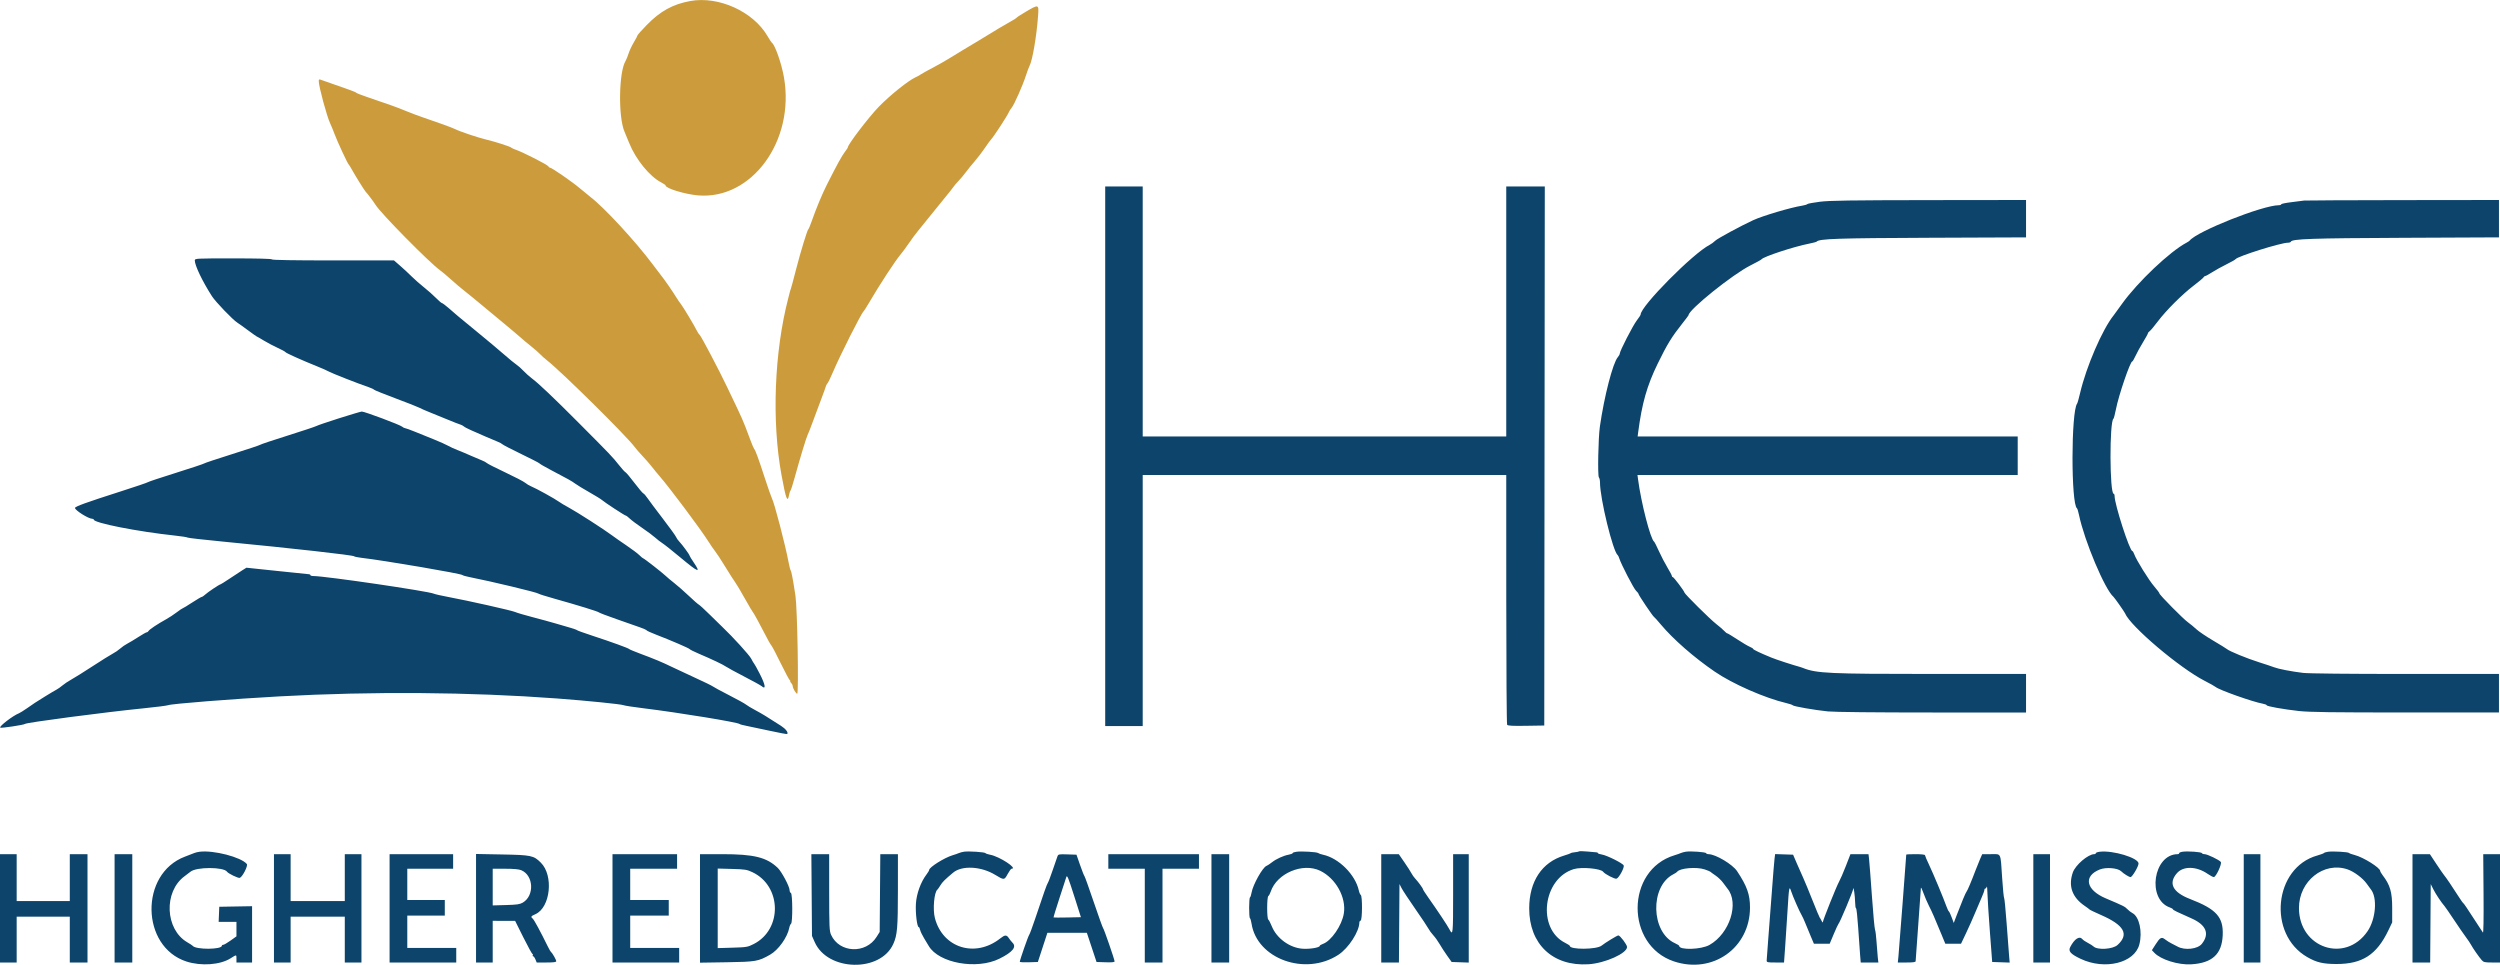 <svg id="svg" version="1.1" xmlns="http://www.w3.org/2000/svg" xmlns:xlink="http://www.w3.org/1999/xlink" width="400" height="154.417" viewBox="0, 0, 400,154.417"><g id="svgg"><path id="path0" d="M110.443 0.163 C 107.646 0.673,105.630 1.787,103.458 4.023 C 102.656 4.849,102.000 5.585,102.000 5.659 C 102.000 5.733,101.740 6.224,101.423 6.751 C 101.106 7.278,100.722 8.094,100.571 8.563 C 100.419 9.033,100.203 9.567,100.091 9.750 C 99.003 11.519,98.897 18.731,99.925 21.083 C 100.045 21.358,100.386 22.183,100.683 22.917 C 101.737 25.523,103.946 28.234,105.792 29.187 C 106.181 29.388,106.500 29.610,106.500 29.681 C 106.500 30.136,109.593 31.082,111.667 31.261 C 120.289 32.004,127.205 22.525,125.437 12.386 C 125.052 10.173,124.001 7.167,123.496 6.833 C 123.427 6.787,123.105 6.297,122.781 5.744 C 120.495 1.837,114.971 -0.662,110.443 0.163 M164.172 1.852 C 163.396 2.307,162.721 2.743,162.672 2.821 C 162.623 2.898,162.171 3.186,161.667 3.461 C 160.843 3.909,159.464 4.734,156.559 6.515 C 156.022 6.844,154.983 7.467,154.250 7.899 C 153.517 8.332,152.429 8.993,151.833 9.370 C 151.237 9.747,150.037 10.425,149.167 10.878 C 148.296 11.331,147.471 11.790,147.333 11.899 C 147.196 12.008,146.821 12.215,146.500 12.360 C 145.329 12.889,142.389 15.247,140.585 17.105 C 139.025 18.712,135.667 23.107,135.667 23.542 C 135.667 23.621,135.449 23.963,135.182 24.301 C 134.717 24.892,133.884 26.411,132.276 29.599 C 131.530 31.080,130.549 33.448,129.832 35.500 C 129.624 36.096,129.401 36.621,129.338 36.667 C 129.156 36.798,128.080 40.328,127.332 43.250 C 126.956 44.717,126.604 46.029,126.549 46.167 C 126.494 46.304,126.432 46.492,126.410 46.583 C 126.388 46.675,126.253 47.200,126.111 47.750 C 123.886 56.346,123.463 67.385,125.031 75.958 C 125.741 79.841,125.999 80.530,126.247 79.209 C 126.311 78.865,126.416 78.546,126.480 78.500 C 126.544 78.454,126.845 77.517,127.148 76.417 C 128.042 73.173,129.024 69.948,129.254 69.500 C 129.371 69.271,129.697 68.446,129.978 67.667 C 130.260 66.887,130.867 65.259,131.328 64.047 C 131.789 62.835,132.167 61.791,132.167 61.727 C 132.167 61.662,132.268 61.491,132.392 61.346 C 132.516 61.202,132.902 60.408,133.251 59.583 C 134.357 56.963,137.829 50.072,138.163 49.833 C 138.228 49.788,138.587 49.225,138.962 48.583 C 140.755 45.518,143.231 41.727,144.133 40.667 C 144.405 40.346,144.993 39.548,145.439 38.894 C 145.885 38.240,146.523 37.377,146.858 36.977 C 147.192 36.577,148.094 35.462,148.862 34.500 C 149.630 33.537,150.744 32.163,151.337 31.445 C 151.931 30.727,152.493 30.014,152.585 29.861 C 152.678 29.708,153.031 29.296,153.369 28.944 C 153.707 28.592,154.231 27.968,154.533 27.556 C 154.836 27.144,155.479 26.351,155.963 25.794 C 156.447 25.237,157.172 24.286,157.575 23.682 C 157.978 23.078,158.449 22.433,158.621 22.250 C 159.034 21.810,161.147 18.568,161.380 18.016 C 161.481 17.778,161.701 17.427,161.868 17.236 C 162.255 16.795,163.665 13.610,164.150 12.083 C 164.353 11.442,164.620 10.729,164.743 10.500 C 165.197 9.650,165.864 5.717,166.092 2.542 C 166.226 0.661,166.213 0.656,164.172 1.852 M51.000 12.976 C 51.000 13.831,52.297 18.632,52.830 19.750 C 53.005 20.117,53.313 20.867,53.515 21.417 C 53.944 22.585,55.621 26.195,55.797 26.327 C 55.863 26.376,56.098 26.754,56.319 27.167 C 56.754 27.976,58.344 30.530,58.498 30.667 C 58.709 30.853,59.772 32.264,60.083 32.769 C 60.923 34.133,68.662 41.985,70.417 43.253 C 70.783 43.518,71.581 44.188,72.188 44.742 C 72.796 45.297,73.728 46.087,74.260 46.500 C 74.791 46.913,75.456 47.449,75.738 47.693 C 76.020 47.937,77.675 49.310,79.417 50.744 C 81.158 52.178,82.846 53.594,83.167 53.890 C 83.487 54.186,84.275 54.847,84.917 55.358 C 85.558 55.870,86.233 56.459,86.417 56.668 C 86.600 56.877,87.125 57.345,87.583 57.708 C 89.954 59.585,100.288 69.803,101.532 71.500 C 101.768 71.821,102.363 72.508,102.855 73.026 C 103.347 73.544,104.000 74.294,104.306 74.693 C 104.612 75.091,105.156 75.754,105.516 76.167 C 107.072 77.948,112.009 84.544,113.252 86.500 C 113.689 87.188,114.230 87.975,114.454 88.250 C 114.678 88.525,115.412 89.650,116.084 90.750 C 116.756 91.850,117.452 92.938,117.630 93.167 C 117.808 93.396,118.499 94.558,119.165 95.750 C 119.832 96.942,120.430 97.954,120.496 98.000 C 120.595 98.069,121.467 99.675,122.989 102.589 C 123.134 102.867,123.346 103.204,123.461 103.339 C 123.576 103.473,124.239 104.746,124.935 106.167 C 125.631 107.587,126.286 108.805,126.392 108.872 C 126.497 108.940,126.522 108.996,126.446 108.997 C 126.371 108.999,126.427 109.118,126.571 109.262 C 126.715 109.406,126.833 109.638,126.833 109.778 C 126.833 110.105,127.360 111.000,127.553 111.000 C 127.818 111.000,127.576 97.315,127.275 95.333 C 126.874 92.693,126.636 91.435,126.502 91.250 C 126.435 91.158,126.291 90.596,126.181 90.000 C 125.675 87.265,123.869 80.341,123.495 79.703 C 123.403 79.546,122.887 78.067,122.349 76.417 C 121.337 73.315,120.847 71.977,120.670 71.833 C 120.614 71.787,120.356 71.188,120.097 70.500 C 119.838 69.813,119.446 68.774,119.226 68.193 C 119.007 67.611,118.480 66.411,118.056 65.526 C 117.632 64.641,116.857 63.017,116.334 61.917 C 115.037 59.191,112.192 53.788,111.946 53.583 C 111.836 53.492,111.656 53.229,111.546 53.000 C 111.172 52.221,109.251 49.011,108.949 48.658 C 108.783 48.465,108.411 47.919,108.122 47.445 C 107.586 46.566,106.226 44.609,105.768 44.056 C 105.628 43.888,105.004 43.068,104.382 42.234 C 101.689 38.628,96.685 33.213,94.500 31.539 C 94.179 31.294,93.400 30.654,92.768 30.118 C 91.555 29.088,88.292 26.833,88.014 26.833 C 87.924 26.833,87.790 26.726,87.717 26.596 C 87.573 26.340,83.684 24.359,82.583 23.981 C 82.217 23.855,81.878 23.701,81.831 23.638 C 81.700 23.464,79.355 22.705,77.802 22.334 C 76.448 22.011,73.464 21.004,72.789 20.643 C 72.436 20.454,69.618 19.431,67.570 18.749 C 66.921 18.532,65.721 18.078,64.903 17.740 C 63.521 17.167,62.450 16.782,58.583 15.468 C 57.758 15.188,57.046 14.905,57.000 14.839 C 56.954 14.773,56.429 14.550,55.833 14.343 C 52.573 13.212,51.555 12.854,51.292 12.748 C 51.070 12.659,51.000 12.714,51.000 12.976 " stroke="none" fill="#cc9c3c" fill-rule="evenodd"></path><path id="path1" d="M176.833 73.000 L 176.833 116.167 179.833 116.167 L 182.833 116.167 182.833 96.083 L 182.833 76.000 211.917 76.000 L 241.000 76.000 241.003 95.875 C 241.004 106.806,241.066 115.846,241.140 115.962 C 241.243 116.124,241.967 116.164,244.179 116.129 L 247.083 116.083 247.125 72.958 L 247.167 29.833 244.084 29.833 L 241.000 29.833 241.000 49.833 L 241.000 69.833 211.917 69.833 L 182.833 69.833 182.833 49.833 L 182.833 29.833 179.833 29.833 L 176.833 29.833 176.833 73.000 M291.169 32.281 C 290.117 32.414,289.217 32.584,289.169 32.658 C 289.122 32.732,288.746 32.845,288.333 32.910 C 286.522 33.193,282.045 34.522,280.500 35.235 C 278.513 36.152,274.782 38.173,274.435 38.520 C 274.209 38.746,273.812 39.039,273.553 39.171 C 270.885 40.532,262.500 48.999,262.500 50.332 C 262.500 50.411,262.222 50.836,261.883 51.279 C 261.257 52.095,259.167 56.162,259.167 56.563 C 259.167 56.684,259.026 56.945,258.853 57.144 C 258.056 58.063,256.675 63.403,255.981 68.250 C 255.718 70.088,255.603 76.169,255.826 76.393 C 255.922 76.489,256.000 76.852,256.000 77.201 C 256.000 79.778,258.074 88.266,258.842 88.833 C 258.904 88.879,259.013 89.104,259.083 89.333 C 259.367 90.256,261.387 94.159,261.764 94.513 C 261.985 94.721,262.167 94.957,262.167 95.037 C 262.167 95.215,264.461 98.621,264.632 98.696 C 264.700 98.726,265.195 99.275,265.731 99.917 C 267.709 102.280,271.018 105.174,274.355 107.460 C 277.231 109.430,282.372 111.687,285.833 112.500 C 286.337 112.618,286.788 112.772,286.834 112.843 C 286.950 113.019,290.391 113.620,292.476 113.828 C 293.521 113.932,300.113 114.000,309.184 114.000 L 324.167 114.000 324.167 110.917 L 324.167 107.833 309.006 107.833 C 292.716 107.833,290.627 107.737,288.500 106.883 C 288.362 106.828,288.175 106.762,288.083 106.737 C 286.830 106.395,284.237 105.548,283.439 105.222 C 281.648 104.489,280.500 103.942,280.500 103.823 C 280.500 103.759,280.260 103.608,279.966 103.486 C 279.672 103.364,278.770 102.830,277.961 102.299 C 277.152 101.768,276.431 101.333,276.359 101.333 C 276.286 101.333,276.075 101.165,275.889 100.958 C 275.703 100.752,275.117 100.246,274.586 99.833 C 273.597 99.065,269.511 95.014,269.504 94.795 C 269.497 94.584,267.799 92.333,267.646 92.333 C 267.566 92.333,267.500 92.253,267.500 92.155 C 267.500 92.057,267.174 91.438,266.776 90.780 C 266.378 90.122,265.767 88.946,265.418 88.167 C 265.069 87.388,264.726 86.712,264.656 86.666 C 264.083 86.286,262.586 80.478,262.089 76.708 L 261.996 76.000 292.415 76.000 L 322.833 76.000 322.833 72.917 L 322.833 69.833 292.427 69.833 L 262.021 69.833 262.102 69.208 C 262.708 64.542,263.516 61.698,265.240 58.167 C 266.742 55.092,267.491 53.872,269.201 51.721 C 269.732 51.052,270.167 50.474,270.167 50.435 C 270.167 49.565,277.207 43.903,280.083 42.461 C 281.000 42.001,281.787 41.567,281.833 41.497 C 282.108 41.073,287.011 39.459,289.500 38.973 C 290.096 38.856,290.621 38.715,290.667 38.659 C 291.039 38.202,294.017 38.101,308.875 38.041 L 324.167 37.980 324.167 34.990 L 324.167 32.000 308.625 32.019 C 296.095 32.034,292.712 32.085,291.169 32.281 M368.667 32.088 C 368.529 32.116,367.648 32.228,366.708 32.338 C 365.769 32.448,365.000 32.604,365.000 32.685 C 365.000 32.767,364.831 32.833,364.625 32.834 C 362.035 32.835,351.474 37.029,350.333 38.509 C 350.287 38.568,350.065 38.714,349.839 38.834 C 347.194 40.228,342.036 45.113,339.549 48.577 C 338.888 49.497,338.287 50.325,338.213 50.417 C 336.387 52.676,333.799 58.662,332.809 62.917 C 332.617 63.742,332.404 64.492,332.335 64.583 C 331.368 65.873,331.353 80.659,332.318 81.333 C 332.384 81.379,332.531 81.867,332.646 82.417 C 333.512 86.562,336.797 94.353,338.162 95.500 C 338.330 95.641,339.911 97.893,340.003 98.122 C 340.824 100.173,348.736 106.884,352.750 108.935 C 353.575 109.357,354.363 109.797,354.500 109.915 C 355.067 110.398,360.416 112.296,362.042 112.590 C 362.385 112.653,362.667 112.763,362.667 112.835 C 362.667 113.010,365.262 113.477,367.830 113.764 C 369.461 113.946,373.182 113.997,384.875 113.998 L 399.833 114.000 399.833 110.917 L 399.833 107.833 384.871 107.833 C 375.689 107.833,369.362 107.767,368.496 107.663 C 366.592 107.433,364.544 107.035,363.833 106.757 C 363.512 106.632,362.425 106.269,361.417 105.951 C 359.503 105.347,356.717 104.203,356.316 103.858 C 356.188 103.748,355.183 103.128,354.083 102.480 C 352.983 101.833,351.783 101.021,351.417 100.677 C 351.050 100.332,350.450 99.837,350.083 99.576 C 349.307 99.025,345.500 95.169,345.500 94.935 C 345.500 94.847,345.131 94.352,344.681 93.834 C 343.830 92.856,341.790 89.571,341.479 88.677 C 341.381 88.397,341.244 88.167,341.175 88.167 C 340.746 88.167,338.339 80.716,338.335 79.375 C 338.334 79.169,338.268 79.000,338.188 79.000 C 337.538 79.000,337.501 67.449,338.149 67.002 C 338.217 66.955,338.399 66.268,338.552 65.474 C 338.980 63.264,340.833 57.833,341.159 57.833 C 341.223 57.833,341.456 57.440,341.675 56.958 C 341.894 56.477,342.432 55.496,342.870 54.778 C 343.308 54.061,343.667 53.409,343.667 53.330 C 343.667 53.250,343.800 53.088,343.963 52.968 C 344.127 52.848,344.710 52.150,345.259 51.417 C 346.544 49.703,349.192 47.059,351.000 45.688 C 351.779 45.096,352.477 44.512,352.550 44.389 C 352.623 44.267,352.753 44.167,352.838 44.167 C 352.924 44.167,353.420 43.894,353.941 43.561 C 354.462 43.227,355.494 42.656,356.236 42.291 C 356.977 41.925,357.627 41.559,357.679 41.475 C 357.968 41.020,364.921 38.833,366.078 38.833 C 366.295 38.833,366.497 38.765,366.528 38.682 C 366.697 38.221,369.716 38.116,384.625 38.048 L 399.833 37.979 399.833 34.990 L 399.833 32.000 384.375 32.019 C 375.873 32.030,368.804 32.061,368.667 32.088 M31.167 41.665 C 31.167 42.474,32.382 45.011,33.910 47.392 C 34.493 48.301,37.244 51.165,37.980 51.630 C 38.220 51.782,39.000 52.339,39.713 52.870 C 40.426 53.400,41.037 53.833,41.071 53.833 C 41.105 53.833,41.618 54.128,42.210 54.488 C 42.803 54.848,43.802 55.376,44.429 55.660 C 45.057 55.945,45.614 56.248,45.667 56.334 C 45.769 56.499,48.234 57.608,50.750 58.621 C 51.575 58.953,52.400 59.318,52.583 59.433 C 52.968 59.673,57.359 61.398,59.000 61.952 C 59.413 62.092,59.790 62.268,59.838 62.345 C 59.887 62.421,61.462 63.057,63.338 63.758 C 65.215 64.459,66.900 65.123,67.083 65.233 C 67.267 65.344,68.129 65.719,69.000 66.067 C 69.871 66.415,71.183 66.950,71.917 67.255 C 72.650 67.561,73.418 67.858,73.624 67.916 C 73.830 67.974,74.092 68.111,74.207 68.220 C 74.322 68.329,74.829 68.597,75.333 68.817 C 75.837 69.036,76.887 69.498,77.667 69.843 C 78.446 70.187,79.333 70.563,79.639 70.677 C 79.945 70.792,80.289 70.979,80.403 71.094 C 80.518 71.208,81.877 71.911,83.423 72.655 C 84.970 73.399,86.276 74.073,86.326 74.151 C 86.376 74.230,87.129 74.668,88.000 75.125 C 90.927 76.661,91.494 76.979,92.040 77.386 C 92.339 77.609,93.352 78.227,94.292 78.759 C 95.232 79.291,96.133 79.844,96.293 79.988 C 96.722 80.373,99.974 82.500,100.134 82.500 C 100.209 82.500,100.491 82.713,100.760 82.974 C 101.030 83.235,101.925 83.907,102.750 84.467 C 103.575 85.028,104.505 85.721,104.818 86.007 C 105.130 86.294,105.655 86.701,105.984 86.911 C 106.314 87.121,107.627 88.165,108.902 89.230 C 111.750 91.608,112.206 91.775,111.000 90.000 C 110.633 89.460,110.333 88.968,110.333 88.906 C 110.333 88.747,109.175 87.161,108.697 86.667 C 108.475 86.438,108.236 86.096,108.164 85.908 C 108.092 85.720,107.145 84.408,106.058 82.992 C 104.972 81.575,103.870 80.104,103.611 79.721 C 103.351 79.338,103.046 78.989,102.932 78.946 C 102.819 78.902,102.174 78.139,101.500 77.250 C 100.826 76.361,100.185 75.599,100.075 75.557 C 99.966 75.515,99.480 74.979,98.997 74.365 C 98.002 73.103,97.751 72.840,92.602 67.667 C 88.562 63.608,86.134 61.304,85.083 60.531 C 84.717 60.261,84.117 59.722,83.750 59.334 C 83.383 58.945,82.885 58.503,82.643 58.351 C 82.401 58.200,81.501 57.462,80.643 56.711 C 79.785 55.960,77.883 54.367,76.417 53.169 C 74.950 51.972,73.525 50.798,73.250 50.560 C 72.975 50.322,72.327 49.762,71.811 49.314 C 71.294 48.866,70.804 48.500,70.722 48.500 C 70.639 48.500,70.199 48.123,69.744 47.662 C 69.289 47.201,68.429 46.439,67.833 45.969 C 67.237 45.498,66.367 44.732,65.899 44.265 C 65.431 43.799,64.596 43.023,64.043 42.542 L 63.037 41.667 53.269 41.667 C 47.036 41.667,43.500 41.608,43.500 41.504 C 43.500 41.402,41.227 41.342,37.333 41.342 C 31.344 41.342,31.167 41.351,31.167 41.665 M54.250 66.925 C 52.417 67.508,50.783 68.066,50.621 68.163 C 50.458 68.261,48.395 68.948,46.037 69.690 C 43.679 70.431,41.712 71.089,41.667 71.150 C 41.621 71.212,39.596 71.888,37.167 72.652 C 34.737 73.416,32.712 74.091,32.667 74.152 C 32.621 74.214,30.596 74.887,28.167 75.650 C 25.738 76.412,23.712 77.086,23.667 77.147 C 23.621 77.209,21.671 77.871,19.333 78.620 C 13.781 80.397,12.000 81.042,12.000 81.272 C 12.000 81.648,14.146 83.000,14.743 83.000 C 14.885 83.000,15.000 83.060,15.000 83.134 C 15.000 83.671,22.028 85.055,28.000 85.694 C 29.054 85.807,29.954 85.949,30.000 86.009 C 30.046 86.070,32.596 86.361,35.667 86.656 C 46.699 87.718,56.525 88.819,56.667 89.010 C 56.712 89.071,57.200 89.175,57.750 89.240 C 61.622 89.697,73.830 91.781,74.000 92.014 C 74.046 92.076,74.533 92.216,75.083 92.325 C 78.591 93.015,86.031 94.802,86.167 94.986 C 86.212 95.049,87.412 95.425,88.833 95.823 C 92.506 96.852,95.736 97.851,95.833 97.988 C 95.879 98.053,97.154 98.538,98.667 99.067 C 100.179 99.597,101.867 100.188,102.417 100.382 C 102.967 100.576,103.441 100.791,103.470 100.860 C 103.499 100.928,104.136 101.221,104.886 101.510 C 107.301 102.440,110.247 103.708,110.345 103.859 C 110.397 103.939,111.035 104.259,111.762 104.570 C 113.965 105.510,115.699 106.333,116.153 106.655 C 116.390 106.823,117.708 107.541,119.083 108.252 C 120.458 108.963,121.702 109.648,121.846 109.773 C 122.607 110.430,122.482 109.600,121.546 107.781 C 121.112 106.939,120.710 106.212,120.651 106.167 C 120.593 106.121,120.388 105.775,120.197 105.398 C 119.901 104.814,117.270 101.924,115.511 100.250 C 115.222 99.975,114.333 99.106,113.535 98.318 C 112.736 97.531,111.956 96.817,111.800 96.733 C 111.644 96.649,110.926 96.018,110.204 95.331 C 109.482 94.645,108.444 93.733,107.897 93.304 C 107.351 92.876,106.719 92.347,106.494 92.129 C 105.949 91.604,103.037 89.333,102.909 89.333 C 102.853 89.333,102.585 89.111,102.313 88.838 C 102.040 88.566,101.090 87.852,100.200 87.252 C 99.311 86.651,98.283 85.933,97.917 85.656 C 96.761 84.781,92.300 81.910,91.083 81.259 C 90.442 80.915,89.692 80.468,89.417 80.265 C 88.797 79.809,85.784 78.143,85.020 77.835 C 84.709 77.710,84.259 77.443,84.020 77.242 C 83.780 77.040,82.353 76.297,80.849 75.590 C 79.345 74.883,78.020 74.210,77.905 74.095 C 77.789 73.980,77.445 73.792,77.139 73.677 C 76.833 73.562,76.021 73.217,75.333 72.910 C 74.646 72.602,73.671 72.192,73.167 71.998 C 72.662 71.803,72.003 71.500,71.701 71.323 C 71.399 71.147,70.387 70.693,69.451 70.315 C 68.516 69.937,67.124 69.374,66.358 69.064 C 65.593 68.754,64.886 68.500,64.788 68.500 C 64.690 68.500,64.491 68.396,64.346 68.268 C 64.010 67.971,58.286 65.828,57.885 65.849 C 57.719 65.858,56.083 66.342,54.250 66.925 M38.826 91.208 C 37.817 91.856,37.751 91.899,36.542 92.708 C 35.891 93.144,35.318 93.500,35.268 93.500 C 35.107 93.500,33.249 94.743,32.838 95.127 C 32.617 95.332,32.369 95.500,32.286 95.500 C 32.203 95.500,31.502 95.912,30.728 96.417 C 29.955 96.921,29.275 97.333,29.218 97.333 C 29.161 97.333,28.732 97.624,28.265 97.979 C 27.799 98.334,27.050 98.826,26.603 99.071 C 25.273 99.801,23.926 100.693,23.783 100.938 C 23.710 101.064,23.573 101.167,23.479 101.167 C 23.385 101.167,22.789 101.503,22.154 101.913 C 21.520 102.324,20.719 102.805,20.375 102.982 C 20.031 103.159,19.512 103.517,19.222 103.777 C 18.931 104.037,18.406 104.397,18.055 104.576 C 17.704 104.755,16.254 105.660,14.833 106.587 C 13.412 107.513,11.871 108.477,11.408 108.728 C 10.945 108.979,10.314 109.399,10.006 109.661 C 9.699 109.924,9.253 110.238,9.015 110.358 C 8.778 110.479,7.978 110.954,7.239 111.414 C 5.484 112.506,5.539 112.469,4.358 113.296 C 3.798 113.687,3.207 114.058,3.045 114.120 C 2.113 114.473,-0.170 116.219,0.034 116.423 C 0.153 116.542,3.877 115.982,4.000 115.827 C 4.173 115.608,16.684 113.963,23.000 113.327 C 24.971 113.129,26.733 112.904,26.917 112.827 C 27.442 112.605,37.231 111.832,44.750 111.419 C 59.539 110.605,75.242 110.723,89.083 111.753 C 93.882 112.111,99.362 112.663,99.750 112.829 C 99.933 112.908,101.396 113.133,103.000 113.329 C 108.565 114.011,118.126 115.577,118.333 115.840 C 118.379 115.899,118.904 116.039,119.500 116.152 C 120.096 116.265,121.772 116.619,123.226 116.939 C 124.679 117.259,125.905 117.484,125.949 117.440 C 126.172 117.216,125.727 116.627,124.962 116.134 C 122.544 114.576,121.987 114.237,120.870 113.639 C 120.203 113.281,119.515 112.867,119.342 112.719 C 119.168 112.570,117.951 111.898,116.638 111.226 C 115.325 110.553,114.149 109.918,114.026 109.813 C 113.902 109.709,112.665 109.105,111.276 108.472 C 109.886 107.839,108.150 107.028,107.417 106.669 C 105.957 105.955,104.764 105.458,102.341 104.552 C 101.466 104.225,100.712 103.908,100.667 103.847 C 100.558 103.703,97.870 102.728,94.833 101.731 C 93.504 101.295,92.379 100.891,92.333 100.833 C 92.287 100.775,91.837 100.610,91.333 100.465 C 90.829 100.321,89.742 100.003,88.917 99.760 C 88.092 99.517,86.404 99.055,85.167 98.733 C 83.929 98.411,82.692 98.045,82.417 97.919 C 81.892 97.680,74.947 96.119,71.667 95.504 C 70.612 95.307,69.600 95.076,69.417 94.991 C 68.549 94.589,52.032 92.167,50.158 92.167 C 49.888 92.167,49.667 92.104,49.667 92.028 C 49.667 91.951,49.573 91.884,49.458 91.879 C 49.344 91.873,47.046 91.636,44.351 91.351 C 41.657 91.066,39.443 90.833,39.431 90.833 C 39.420 90.833,39.148 91.002,38.826 91.208 M31.917 136.281 C 31.642 136.316,31.267 136.409,31.083 136.486 C 30.900 136.564,30.225 136.825,29.583 137.067 C 22.336 139.800,22.510 151.468,29.833 153.843 C 32.185 154.606,35.234 154.384,36.900 153.327 C 37.864 152.715,37.833 152.712,37.833 153.417 L 37.833 154.000 39.083 154.000 L 40.333 154.000 40.333 149.496 L 40.333 144.992 37.708 145.037 L 35.083 145.083 35.034 146.292 L 34.985 147.500 36.409 147.500 L 37.833 147.500 37.833 148.657 L 37.833 149.815 36.890 150.491 C 36.370 150.863,35.845 151.167,35.723 151.167 C 35.600 151.167,35.500 151.233,35.500 151.314 C 35.500 151.948,31.304 151.966,30.833 151.333 C 30.787 151.272,30.399 151.017,29.969 150.768 C 26.413 148.703,26.155 142.695,29.516 140.206 C 29.920 139.907,30.351 139.579,30.474 139.477 C 31.424 138.689,35.794 138.691,36.328 139.479 C 36.530 139.777,38.134 140.548,38.367 140.459 C 38.812 140.288,39.714 138.508,39.492 138.240 C 38.576 137.136,34.156 135.993,31.917 136.281 M154.250 136.271 C 153.975 136.312,153.600 136.412,153.417 136.494 C 153.233 136.576,152.783 136.732,152.417 136.840 C 151.121 137.223,148.667 138.762,148.667 139.193 C 148.667 139.282,148.482 139.598,148.256 139.894 C 147.320 141.122,146.642 142.987,146.545 144.602 C 146.456 146.090,146.728 148.333,146.998 148.333 C 147.068 148.333,147.169 148.540,147.224 148.792 C 147.278 149.044,147.569 149.654,147.870 150.148 C 148.170 150.642,148.498 151.185,148.598 151.355 C 150.209 154.101,156.278 155.193,159.907 153.391 C 162.010 152.346,162.690 151.523,162.011 150.844 C 161.834 150.667,161.563 150.330,161.409 150.094 C 161.048 149.545,160.788 149.556,160.032 150.153 C 156.039 153.306,150.831 151.680,149.583 146.890 C 149.220 145.495,149.467 142.724,149.990 142.333 C 150.051 142.287,150.267 141.976,150.471 141.641 C 150.790 141.115,151.167 140.741,152.504 139.621 C 153.913 138.442,156.972 138.601,159.225 139.972 C 160.658 140.843,160.685 140.841,161.234 139.833 C 161.483 139.375,161.758 139.000,161.844 139.000 C 162.923 139.000,159.912 137.029,158.417 136.757 C 158.051 136.691,157.712 136.573,157.665 136.497 C 157.564 136.334,154.981 136.163,154.250 136.271 M207.458 136.278 C 207.115 136.319,206.833 136.416,206.833 136.492 C 206.833 136.567,206.552 136.681,206.208 136.745 C 205.345 136.904,204.195 137.427,203.500 137.977 C 203.179 138.231,202.792 138.485,202.640 138.542 C 202.021 138.772,200.467 141.551,200.254 142.808 C 200.190 143.188,200.075 143.537,199.999 143.584 C 199.822 143.693,199.817 146.804,199.995 146.913 C 200.068 146.959,200.179 147.333,200.241 147.745 C 201.091 153.417,208.848 156.222,214.136 152.770 C 215.773 151.702,217.500 149.030,217.500 147.567 C 217.500 147.454,217.592 147.330,217.705 147.293 C 217.977 147.202,217.996 143.372,217.726 143.200 C 217.625 143.136,217.486 142.821,217.417 142.500 C 216.872 139.957,214.201 137.287,211.667 136.751 C 211.346 136.684,211.004 136.565,210.908 136.487 C 210.695 136.317,208.327 136.173,207.458 136.278 M252.667 136.216 C 252.621 136.263,252.321 136.326,252.000 136.355 C 251.679 136.385,251.379 136.451,251.333 136.501 C 251.287 136.551,250.800 136.728,250.250 136.894 C 246.712 137.959,244.687 141.014,244.673 145.309 C 244.653 151.057,248.436 154.636,254.155 154.281 C 256.805 154.116,260.345 152.529,260.329 151.513 C 260.323 151.143,259.210 149.667,258.937 149.667 C 258.750 149.667,256.847 150.826,256.247 151.305 C 255.449 151.943,251.167 151.969,251.167 151.336 C 251.167 151.276,250.832 151.059,250.424 150.855 C 245.883 148.587,246.832 140.559,251.818 139.055 C 253.050 138.683,256.124 138.962,256.500 139.479 C 256.776 139.860,258.359 140.681,258.643 140.591 C 259.034 140.467,259.928 138.821,259.794 138.472 C 259.665 138.135,257.110 136.855,256.310 136.727 C 255.956 136.670,255.667 136.571,255.667 136.506 C 255.667 136.442,255.573 136.383,255.458 136.376 C 255.344 136.369,254.688 136.310,254.000 136.246 C 253.313 136.182,252.713 136.168,252.667 136.216 M269.750 136.271 C 269.475 136.312,269.100 136.412,268.917 136.494 C 268.733 136.576,268.283 136.734,267.917 136.844 C 260.097 139.200,260.040 151.233,267.837 153.826 C 274.041 155.890,280.000 151.661,280.000 145.193 C 280.000 143.120,279.523 141.781,277.928 139.378 C 277.210 138.296,274.505 136.683,273.389 136.671 C 273.190 136.668,273.003 136.595,272.972 136.507 C 272.910 136.329,270.531 136.154,269.750 136.271 M335.958 136.279 C 335.615 136.320,335.333 136.424,335.333 136.510 C 335.333 136.596,335.218 136.667,335.078 136.667 C 334.095 136.667,332.066 138.402,331.651 139.597 C 330.894 141.774,331.547 143.586,333.583 144.963 C 333.950 145.211,334.287 145.463,334.333 145.524 C 334.379 145.584,335.204 145.979,336.167 146.401 C 339.890 148.032,340.691 149.486,338.809 151.195 C 338.039 151.894,335.564 152.040,334.948 151.424 C 334.828 151.304,334.429 151.052,334.062 150.865 C 333.695 150.678,333.296 150.406,333.177 150.262 C 332.708 149.697,331.913 150.218,331.231 151.537 C 330.888 152.200,331.301 152.659,332.929 153.425 C 336.787 155.241,341.516 154.078,342.292 151.123 C 342.822 149.102,342.288 146.666,341.191 146.095 C 340.949 145.968,340.579 145.682,340.371 145.459 C 339.993 145.055,339.760 144.938,336.917 143.735 C 333.748 142.394,333.291 140.184,335.962 139.118 C 336.962 138.718,338.836 138.870,339.377 139.395 C 339.811 139.815,340.646 140.333,340.888 140.333 C 341.160 140.333,342.167 138.624,342.167 138.164 C 342.167 137.265,338.080 136.024,335.958 136.279 M349.208 136.277 C 348.910 136.320,348.667 136.425,348.667 136.511 C 348.667 136.596,348.564 136.667,348.438 136.667 C 344.526 136.667,343.462 143.900,347.183 145.197 C 347.449 145.290,347.667 145.420,347.667 145.486 C 347.667 145.601,348.443 145.981,350.583 146.916 C 352.992 147.967,353.588 149.394,352.295 151.016 C 351.624 151.859,349.565 152.092,348.417 151.456 C 348.142 151.303,347.692 151.070,347.417 150.938 C 347.142 150.805,346.708 150.533,346.453 150.333 C 345.848 149.856,345.624 149.966,344.904 151.093 L 344.304 152.030 344.688 152.439 C 345.716 153.534,348.514 154.414,350.578 154.292 C 353.959 154.093,355.503 152.670,355.635 149.634 C 355.761 146.730,354.617 145.461,350.416 143.844 C 347.630 142.771,346.896 141.328,348.312 139.705 C 349.329 138.540,351.436 138.585,353.217 139.811 C 353.635 140.098,354.078 140.333,354.203 140.333 C 354.564 140.333,355.556 138.185,355.324 137.905 C 355.039 137.563,353.168 136.667,352.737 136.667 C 352.530 136.667,352.336 136.592,352.306 136.501 C 352.243 136.316,350.046 136.157,349.208 136.277 M372.501 136.280 C 372.181 136.324,371.881 136.416,371.835 136.483 C 371.788 136.550,371.308 136.729,370.767 136.881 C 363.810 138.828,362.762 149.473,369.167 153.139 C 370.664 153.996,371.684 154.237,373.833 154.241 C 377.977 154.248,380.273 152.759,382.144 148.849 L 382.750 147.583 382.750 145.250 C 382.750 142.739,382.421 141.609,381.237 140.053 C 381.015 139.761,380.833 139.450,380.833 139.362 C 380.833 138.846,378.151 137.166,376.750 136.804 C 376.292 136.686,375.877 136.534,375.828 136.468 C 375.714 136.313,373.265 136.175,372.501 136.280 M0.000 145.333 L 0.000 154.000 1.333 154.000 L 2.667 154.000 2.667 150.333 L 2.667 146.667 6.917 146.667 L 11.167 146.667 11.167 150.333 L 11.167 154.000 12.583 154.000 L 14.000 154.000 14.000 145.333 L 14.000 136.667 12.583 136.667 L 11.167 136.667 11.167 140.417 L 11.167 144.167 6.917 144.167 L 2.667 144.167 2.667 140.417 L 2.667 136.667 1.333 136.667 L 0.000 136.667 0.000 145.333 M18.333 145.333 L 18.333 154.000 19.750 154.000 L 21.167 154.000 21.167 145.333 L 21.167 136.667 19.750 136.667 L 18.333 136.667 18.333 145.333 M43.833 145.333 L 43.833 154.000 45.167 154.000 L 46.500 154.000 46.500 150.333 L 46.500 146.667 50.833 146.667 L 55.167 146.667 55.167 150.333 L 55.167 154.000 56.500 154.000 L 57.833 154.000 57.833 145.333 L 57.833 136.667 56.500 136.667 L 55.167 136.667 55.167 140.417 L 55.167 144.167 50.833 144.167 L 46.500 144.167 46.500 140.417 L 46.500 136.667 45.167 136.667 L 43.833 136.667 43.833 145.333 M62.333 145.333 L 62.333 154.000 67.667 154.000 L 73.000 154.000 73.000 152.833 L 73.000 151.667 69.083 151.667 L 65.167 151.667 65.167 149.083 L 65.167 146.500 68.167 146.500 L 71.167 146.500 71.167 145.250 L 71.167 144.000 68.167 144.000 L 65.167 144.000 65.167 141.500 L 65.167 139.000 68.833 139.000 L 72.500 139.000 72.500 137.833 L 72.500 136.667 67.417 136.667 L 62.333 136.667 62.333 145.333 M76.167 145.318 L 76.167 154.000 77.500 154.000 L 78.833 154.000 78.833 150.667 L 78.833 147.333 80.625 147.334 L 82.417 147.335 83.747 150.001 C 84.479 151.467,85.139 152.667,85.215 152.667 C 85.291 152.667,85.307 152.742,85.250 152.833 C 85.193 152.925,85.217 153.000,85.303 153.000 C 85.389 153.000,85.553 153.225,85.667 153.500 L 85.874 154.000 87.437 154.000 C 88.577 154.000,89.000 153.944,88.999 153.792 C 88.999 153.570,88.375 152.474,88.169 152.333 C 88.102 152.287,87.863 151.875,87.638 151.417 C 86.470 149.036,85.463 147.177,85.245 146.996 C 84.879 146.692,84.936 146.592,85.659 146.273 C 88.074 145.208,88.613 140.084,86.528 138.020 C 85.373 136.877,85.021 136.803,80.292 136.714 L 76.167 136.637 76.167 145.318 M98.000 145.333 L 98.000 154.000 103.333 154.000 L 108.667 154.000 108.667 152.833 L 108.667 151.667 104.750 151.667 L 100.833 151.667 100.833 149.083 L 100.833 146.500 103.917 146.500 L 107.000 146.500 107.000 145.250 L 107.000 144.000 103.917 144.000 L 100.833 144.000 100.833 141.500 L 100.833 139.000 104.583 139.000 L 108.333 139.000 108.333 137.833 L 108.333 136.667 103.167 136.667 L 98.000 136.667 98.000 145.333 M112.000 145.348 L 112.000 154.029 116.292 153.961 C 120.956 153.887,121.322 153.823,123.207 152.754 C 124.539 151.999,125.984 149.981,126.280 148.462 C 126.338 148.162,126.468 147.863,126.568 147.798 C 126.841 147.619,126.816 142.967,126.542 142.875 C 126.427 142.837,126.333 142.630,126.333 142.416 C 126.333 141.848,125.060 139.456,124.445 138.868 C 122.667 137.169,120.640 136.667,115.569 136.667 L 112.000 136.667 112.000 145.348 M129.868 143.208 L 129.917 149.750 130.360 150.750 C 132.436 155.433,140.877 155.615,142.932 151.022 C 143.566 149.605,143.664 148.450,143.665 142.375 L 143.667 136.667 142.258 136.667 L 140.849 136.667 140.799 142.888 L 140.750 149.110 140.250 149.909 C 138.522 152.670,134.298 152.481,132.978 149.583 C 132.702 148.977,132.674 148.358,132.670 142.792 L 132.667 136.667 131.243 136.667 L 129.819 136.667 129.868 143.208 M169.187 137.035 C 169.108 137.245,168.763 138.242,168.421 139.250 C 168.079 140.258,167.734 141.162,167.656 141.259 C 167.514 141.434,166.983 142.937,165.573 147.155 C 165.161 148.386,164.752 149.480,164.664 149.586 C 164.508 149.775,163.167 153.621,163.167 153.881 C 163.167 153.954,163.817 153.991,164.612 153.965 L 166.057 153.917 166.820 151.583 L 167.583 149.250 170.740 149.250 L 173.897 149.250 174.672 151.583 L 175.447 153.917 176.890 153.965 C 177.904 153.999,178.333 153.955,178.333 153.819 C 178.333 153.533,176.629 148.598,176.497 148.500 C 176.434 148.454,175.761 146.579,175.000 144.333 C 174.239 142.087,173.567 140.212,173.507 140.167 C 173.447 140.121,173.136 139.333,172.816 138.417 L 172.236 136.750 170.783 136.702 C 169.401 136.656,169.323 136.672,169.187 137.035 M177.333 137.833 L 177.333 139.000 180.250 139.000 L 183.167 139.000 183.167 146.500 L 183.167 154.000 184.583 154.000 L 186.000 154.000 186.000 146.500 L 186.000 139.000 188.917 139.000 L 191.833 139.000 191.833 137.833 L 191.833 136.667 184.583 136.667 L 177.333 136.667 177.333 137.833 M193.833 145.333 L 193.833 154.000 195.250 154.000 L 196.667 154.000 196.667 145.333 L 196.667 136.667 195.250 136.667 L 193.833 136.667 193.833 145.333 M221.000 145.333 L 221.000 154.000 222.415 154.000 L 223.829 154.000 223.873 147.721 L 223.917 141.442 224.250 142.096 C 224.433 142.456,225.418 143.950,226.439 145.417 C 227.459 146.883,228.410 148.308,228.552 148.583 C 228.694 148.858,229.045 149.337,229.333 149.648 C 229.621 149.958,230.077 150.596,230.347 151.065 C 230.618 151.533,231.159 152.367,231.551 152.917 L 232.263 153.917 233.632 153.965 L 235.000 154.013 235.000 145.340 L 235.000 136.667 233.750 136.667 L 232.500 136.667 232.500 143.000 C 232.500 149.505,232.472 149.775,231.917 148.708 C 231.588 148.075,230.018 145.714,228.510 143.583 C 228.056 142.942,227.680 142.355,227.676 142.281 C 227.665 142.115,226.890 141.054,226.414 140.553 C 226.224 140.354,225.961 139.979,225.829 139.720 C 225.697 139.462,225.188 138.669,224.697 137.958 L 223.806 136.667 222.403 136.667 L 221.000 136.667 221.000 145.333 M283.928 137.369 C 283.876 137.762,283.680 140.183,283.492 142.750 C 283.304 145.317,283.042 148.752,282.909 150.385 C 282.776 152.018,282.667 153.499,282.667 153.677 C 282.667 153.971,282.792 154.000,284.056 154.000 L 285.445 154.000 285.639 151.292 C 285.746 149.802,285.917 147.196,286.018 145.500 C 286.232 141.949,286.287 141.660,286.578 142.583 C 286.820 143.350,287.947 145.922,288.258 146.417 C 288.374 146.600,288.634 147.162,288.836 147.667 C 289.039 148.171,289.434 149.127,289.716 149.792 L 290.227 151.000 291.488 151.000 L 292.750 150.999 293.397 149.458 C 293.753 148.610,294.091 147.879,294.149 147.833 C 294.357 147.667,296.490 142.595,296.521 142.192 C 296.562 141.645,296.809 143.439,296.821 144.375 C 296.828 144.902,296.894 145.333,296.969 145.333 C 297.044 145.333,297.197 146.740,297.311 148.458 C 297.424 150.177,297.562 152.127,297.616 152.792 L 297.716 154.000 299.127 154.000 L 300.538 154.000 300.440 153.125 C 300.387 152.644,300.298 151.537,300.243 150.667 C 300.189 149.796,300.081 148.933,300.003 148.750 C 299.926 148.567,299.704 146.167,299.510 143.417 C 299.316 140.667,299.113 138.023,299.059 137.542 L 298.962 136.667 297.516 136.667 L 296.071 136.667 295.345 138.542 C 294.946 139.573,294.450 140.717,294.244 141.083 C 293.839 141.801,291.674 147.207,291.655 147.545 C 291.649 147.658,291.558 147.563,291.452 147.333 C 291.346 147.104,291.216 146.879,291.163 146.833 C 291.110 146.787,290.592 145.550,290.012 144.083 C 289.431 142.617,288.766 141.004,288.534 140.500 C 288.301 139.996,287.837 138.946,287.502 138.167 L 286.894 136.750 285.458 136.702 L 284.022 136.654 283.928 137.369 M305.000 136.736 C 305.000 136.987,303.826 152.270,303.748 153.042 L 303.650 154.000 305.075 154.000 C 306.103 154.000,306.501 153.942,306.502 153.792 C 306.504 153.677,306.691 151.071,306.918 148.000 C 307.145 144.929,307.336 142.267,307.342 142.083 C 307.348 141.900,307.523 142.237,307.731 142.833 C 307.940 143.429,308.341 144.367,308.623 144.917 C 309.123 145.890,309.519 146.793,310.684 149.623 L 311.250 150.996 312.507 150.998 L 313.764 151.000 314.575 149.292 C 315.021 148.352,315.666 146.908,316.007 146.083 C 316.348 145.258,316.824 144.143,317.064 143.604 C 317.304 143.066,317.500 142.522,317.500 142.396 C 317.500 142.270,317.570 142.167,317.654 142.167 C 317.739 142.167,317.843 142.035,317.885 141.875 C 317.927 141.715,317.976 142.221,317.994 143.000 C 318.013 143.779,318.190 146.554,318.389 149.167 L 318.750 153.917 320.150 153.965 L 321.549 154.014 321.452 152.882 C 321.398 152.259,321.222 149.950,321.061 147.750 C 320.900 145.550,320.719 143.712,320.659 143.667 C 320.600 143.621,320.458 142.196,320.346 140.500 C 320.064 136.282,320.244 136.667,318.559 136.667 L 317.155 136.667 316.809 137.458 C 316.619 137.894,316.295 138.700,316.088 139.250 C 315.458 140.927,314.761 142.579,314.646 142.667 C 314.530 142.755,313.819 144.456,313.060 146.462 L 312.601 147.675 312.276 146.796 C 312.097 146.312,311.893 145.878,311.822 145.831 C 311.751 145.785,311.585 145.447,311.454 145.081 C 310.960 143.704,309.288 139.698,308.656 138.378 C 308.295 137.624,308.000 136.930,308.000 136.837 C 308.000 136.734,307.409 136.667,306.500 136.667 C 305.675 136.667,305.000 136.698,305.000 136.736 M325.333 145.333 L 325.333 154.000 326.667 154.000 L 328.000 154.000 328.000 145.333 L 328.000 136.667 326.667 136.667 L 325.333 136.667 325.333 145.333 M359.000 145.333 L 359.000 154.000 360.333 154.000 L 361.667 154.000 361.667 145.333 L 361.667 136.667 360.333 136.667 L 359.000 136.667 359.000 145.333 M386.000 145.333 L 386.000 154.000 387.415 154.000 L 388.829 154.000 388.873 147.726 L 388.917 141.451 389.323 142.267 C 389.702 143.028,390.627 144.418,391.140 144.998 C 391.262 145.137,391.937 146.117,392.640 147.176 C 393.342 148.235,394.194 149.472,394.534 149.926 C 394.873 150.379,395.248 150.937,395.367 151.166 C 395.635 151.681,396.637 153.121,397.079 153.625 C 397.367 153.954,397.568 154.000,398.704 154.000 L 400.000 154.000 400.000 145.333 L 400.000 136.667 398.659 136.667 L 397.318 136.667 397.368 143.072 C 397.398 147.096,397.359 149.374,397.261 149.199 C 397.176 149.046,397.043 148.845,396.966 148.752 C 396.889 148.659,396.252 147.683,395.549 146.583 C 394.847 145.483,394.217 144.560,394.150 144.532 C 394.082 144.504,393.709 143.979,393.320 143.366 C 392.439 141.973,391.333 140.344,391.040 140.006 C 390.919 139.865,390.361 139.056,389.800 138.208 L 388.782 136.667 387.391 136.667 L 386.000 136.667 386.000 145.333 M211.226 139.322 C 213.734 140.536,215.428 143.592,215.014 146.157 C 214.705 148.080,212.994 150.562,211.658 151.028 C 211.388 151.122,211.167 151.257,211.167 151.328 C 211.167 151.608,209.625 151.874,208.441 151.799 C 206.363 151.665,204.261 150.137,203.483 148.195 C 203.274 147.675,203.024 147.196,202.927 147.131 C 202.684 146.967,202.690 143.526,202.934 143.369 C 203.035 143.303,203.206 142.987,203.313 142.667 C 204.294 139.729,208.444 137.975,211.226 139.322 M272.762 139.110 C 273.214 139.262,273.621 139.431,273.667 139.485 C 273.712 139.540,274.082 139.809,274.487 140.084 C 274.892 140.359,275.439 140.883,275.701 141.250 C 275.963 141.617,276.274 142.032,276.391 142.173 C 278.309 144.489,276.759 149.356,273.520 151.190 C 272.192 151.941,268.667 152.048,268.667 151.337 C 268.667 151.271,268.361 151.080,267.988 150.911 C 264.135 149.174,263.963 141.816,267.730 139.886 C 268.016 139.740,268.287 139.564,268.333 139.496 C 268.735 138.897,271.432 138.662,272.762 139.110 M375.607 139.100 C 376.634 139.449,378.053 140.507,378.670 141.385 C 378.940 141.769,379.231 142.168,379.318 142.271 C 380.412 143.581,380.148 147.045,378.805 149.003 C 375.242 154.194,367.833 151.679,367.833 145.279 C 367.833 140.966,371.805 137.809,375.607 139.100 M83.400 139.232 C 85.385 140.062,85.541 143.302,83.649 144.417 C 83.182 144.692,82.714 144.760,80.958 144.808 L 78.833 144.867 78.833 141.933 L 78.833 139.000 80.839 139.000 C 82.176 139.000,83.029 139.077,83.400 139.232 M120.369 139.542 C 125.085 141.762,125.215 148.699,120.585 151.050 C 119.636 151.532,119.458 151.562,117.208 151.628 L 114.833 151.698 114.833 145.333 L 114.833 138.968 117.125 139.031 C 119.193 139.087,119.510 139.137,120.369 139.542 M171.930 143.553 L 172.947 146.750 170.784 146.797 C 169.594 146.822,168.598 146.820,168.569 146.792 C 168.541 146.763,168.971 145.355,169.525 143.662 C 170.079 141.969,170.564 140.479,170.603 140.351 C 170.734 139.924,170.906 140.339,171.930 143.553 " stroke="none" fill="#0c446c" fill-rule="evenodd"></path><path id="path2" d="" stroke="none" fill="#d07054" fill-rule="evenodd"></path><path id="path3" d="" stroke="none" fill="#407054" fill-rule="evenodd"></path><path id="path4" d="" stroke="none" fill="#0c7454" fill-rule="evenodd"></path></g></svg>